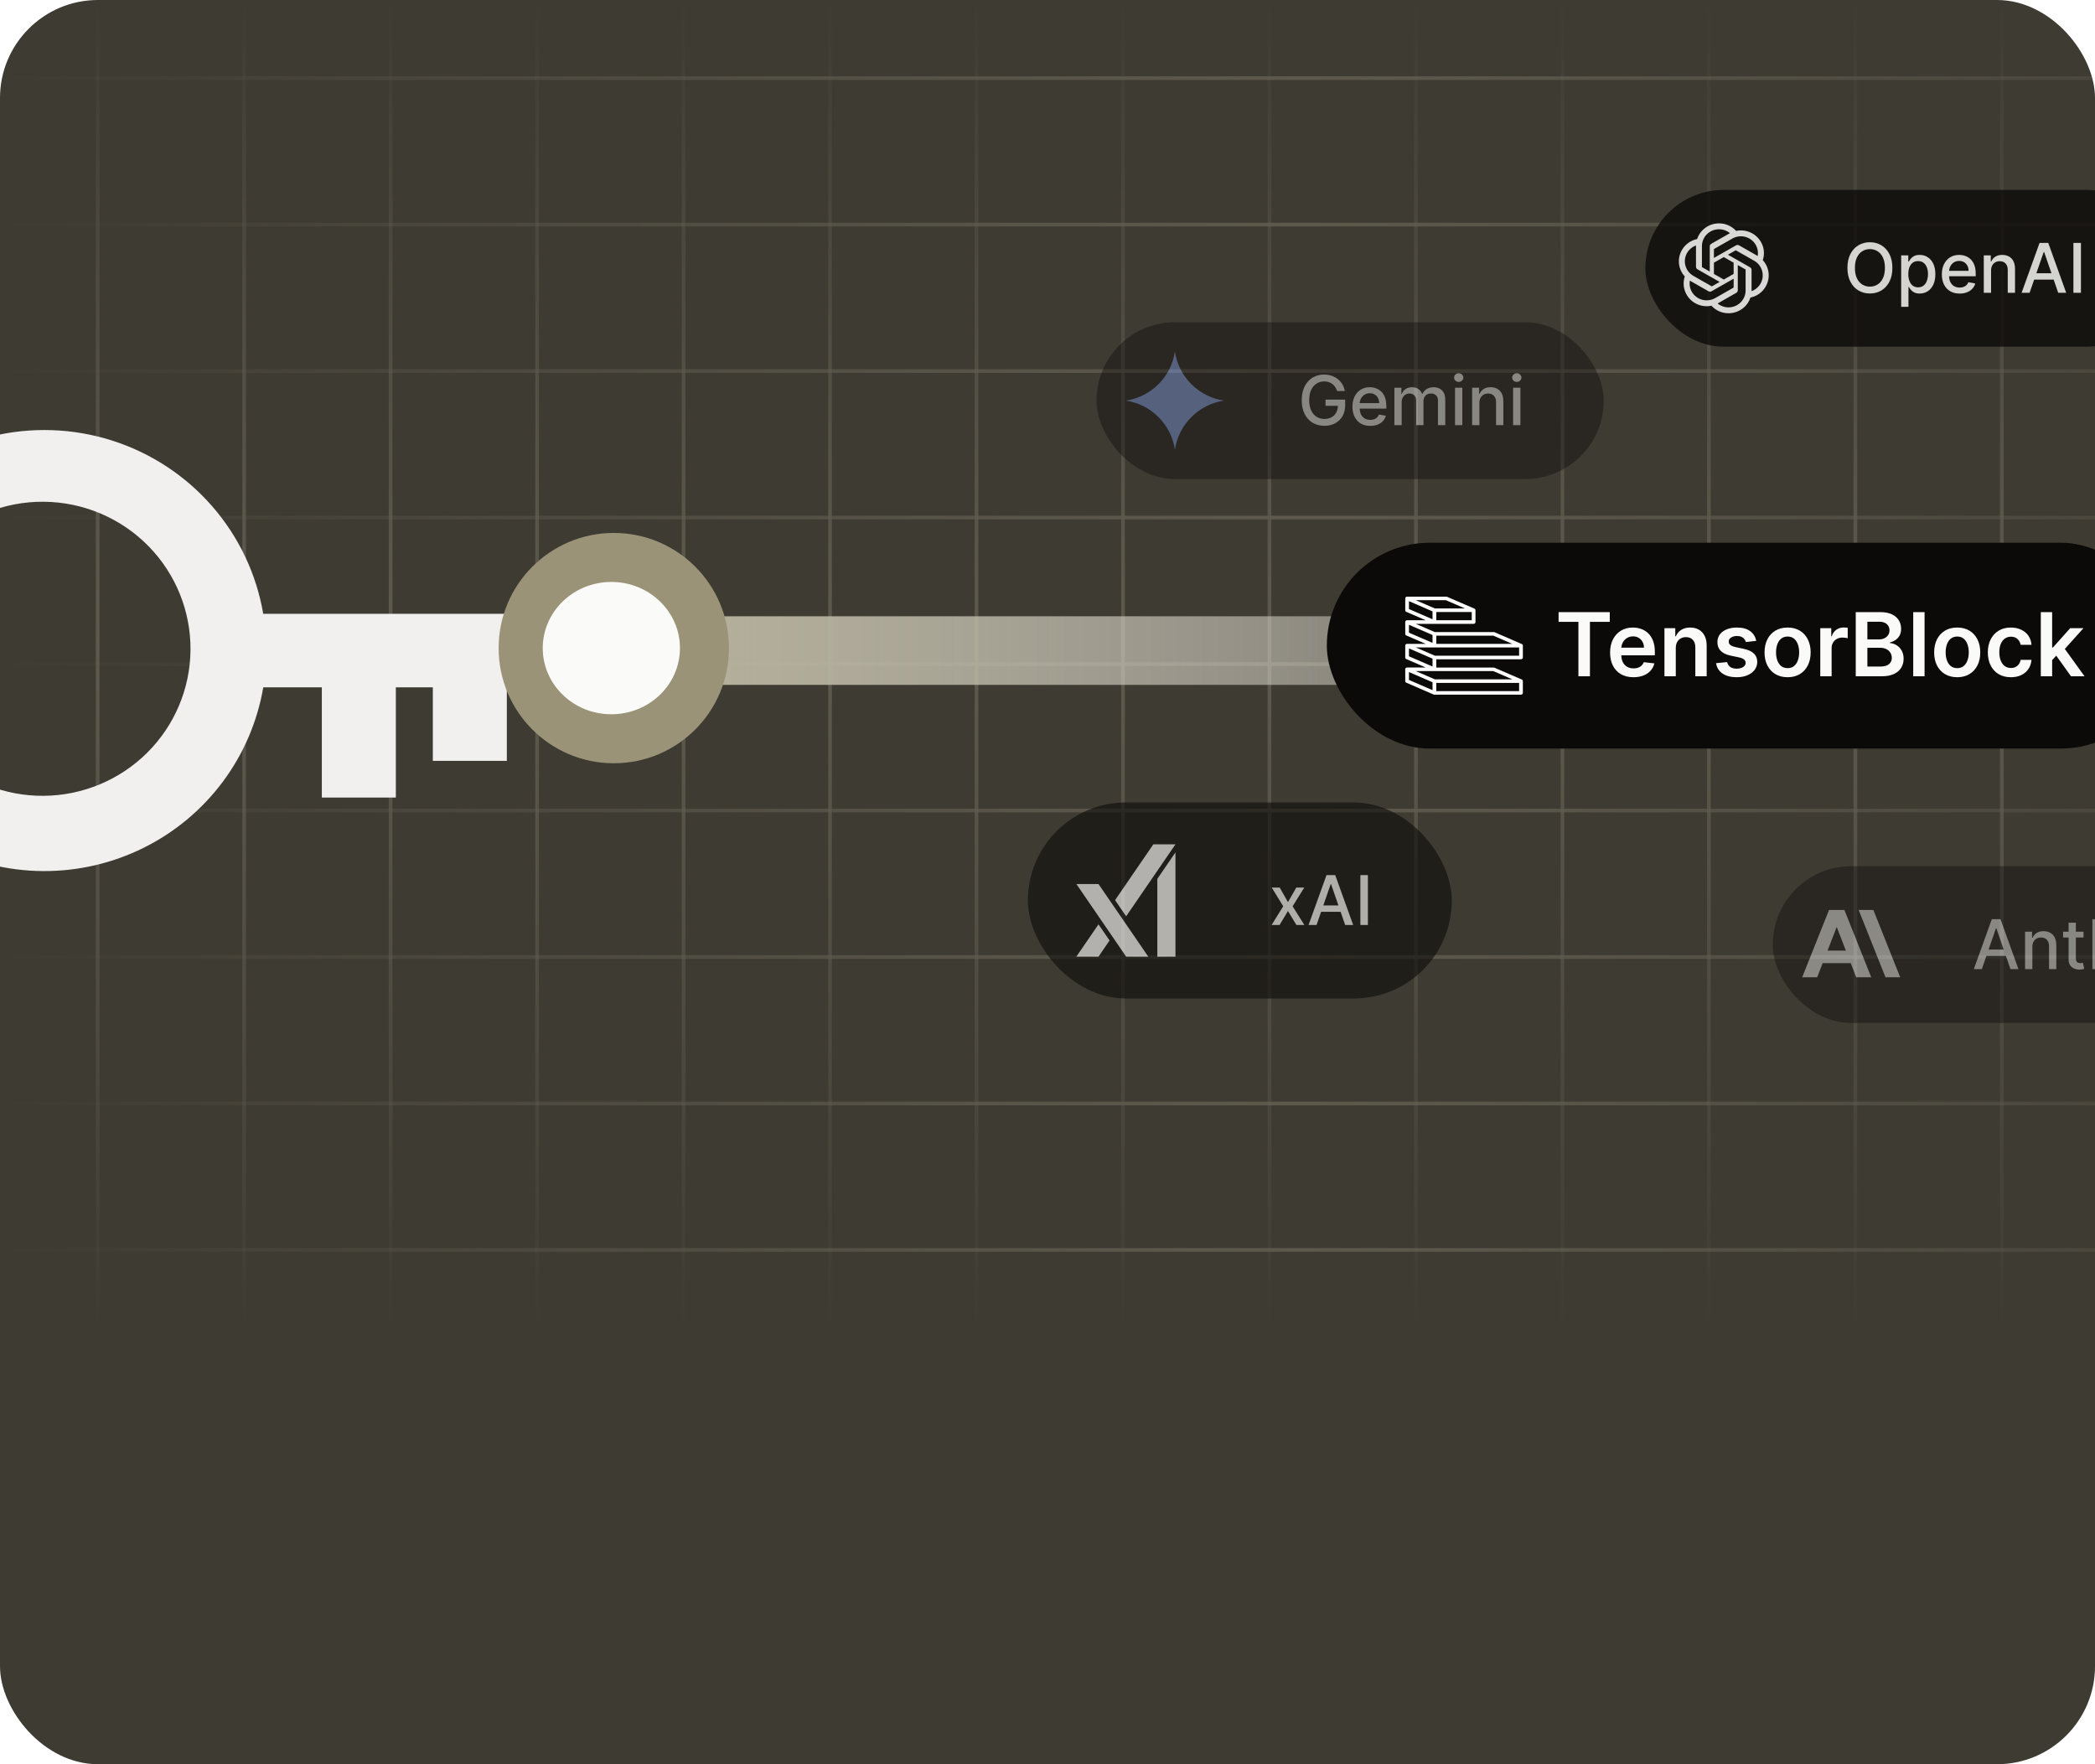 <svg width="342" height="288" viewBox="0 0 342 288" fill="none" xmlns="http://www.w3.org/2000/svg">
<g clip-path="url(#clip0_1548_750)">
<rect width="342" height="288" rx="16" fill="#3E3B32"/>
<g opacity="0.2">
<path d="M15.941 0V216.8" stroke="url(#paint0_linear_1548_750)" stroke-width="0.6" stroke-linecap="round" stroke-linejoin="round"/>
<path d="M409.688 12.754L0 12.754" stroke="url(#paint1_linear_1548_750)" stroke-width="0.6" stroke-linecap="round" stroke-linejoin="round"/>
<path d="M39.853 0V216.8" stroke="url(#paint2_linear_1548_750)" stroke-width="0.6" stroke-linecap="round" stroke-linejoin="round"/>
<path d="M409.688 36.664L0 36.664" stroke="url(#paint3_linear_1548_750)" stroke-width="0.6" stroke-linecap="round" stroke-linejoin="round"/>
<path d="M63.765 0V216.8" stroke="url(#paint4_linear_1548_750)" stroke-width="0.6" stroke-linecap="round" stroke-linejoin="round"/>
<path d="M409.688 60.576L0 60.576" stroke="url(#paint5_linear_1548_750)" stroke-width="0.6" stroke-linecap="round" stroke-linejoin="round"/>
<path d="M87.677 0V216.8" stroke="url(#paint6_linear_1548_750)" stroke-width="0.6" stroke-linecap="round" stroke-linejoin="round"/>
<path d="M409.688 84.489L0 84.489" stroke="url(#paint7_linear_1548_750)" stroke-width="0.6" stroke-linecap="round" stroke-linejoin="round"/>
<path d="M111.588 0V216.8" stroke="url(#paint8_linear_1548_750)" stroke-width="0.6" stroke-linecap="round" stroke-linejoin="round"/>
<path d="M409.688 108.4L0 108.4" stroke="url(#paint9_linear_1548_750)" stroke-width="0.6" stroke-linecap="round" stroke-linejoin="round"/>
<path d="M135.5 0V216.8" stroke="url(#paint10_linear_1548_750)" stroke-width="0.6" stroke-linecap="round" stroke-linejoin="round"/>
<path d="M409.688 132.312L0 132.312" stroke="url(#paint11_linear_1548_750)" stroke-width="0.6" stroke-linecap="round" stroke-linejoin="round"/>
<path d="M159.412 0V216.8" stroke="url(#paint12_linear_1548_750)" stroke-width="0.6" stroke-linecap="round" stroke-linejoin="round"/>
<path d="M409.688 156.225L0 156.225" stroke="url(#paint13_linear_1548_750)" stroke-width="0.6" stroke-linecap="round" stroke-linejoin="round"/>
<path d="M183.324 0V216.8" stroke="url(#paint14_linear_1548_750)" stroke-width="0.6" stroke-linecap="round" stroke-linejoin="round"/>
<path d="M409.688 180.135L0 180.135" stroke="url(#paint15_linear_1548_750)" stroke-width="0.6" stroke-linecap="round" stroke-linejoin="round"/>
<path d="M207.235 0V216.8" stroke="url(#paint16_linear_1548_750)" stroke-width="0.6" stroke-linecap="round" stroke-linejoin="round"/>
<path d="M409.688 204.047L0 204.047" stroke="url(#paint17_linear_1548_750)" stroke-width="0.6" stroke-linecap="round" stroke-linejoin="round"/>
<path d="M231.147 0V216.8" stroke="url(#paint18_linear_1548_750)" stroke-width="0.6" stroke-linecap="round" stroke-linejoin="round"/>
<path d="M255.059 0V216.8" stroke="url(#paint19_linear_1548_750)" stroke-width="0.6" stroke-linecap="round" stroke-linejoin="round"/>
<path d="M278.971 0V216.8" stroke="url(#paint20_linear_1548_750)" stroke-width="0.6" stroke-linecap="round" stroke-linejoin="round"/>
<path d="M302.882 0V216.8" stroke="url(#paint21_linear_1548_750)" stroke-width="0.6" stroke-linecap="round" stroke-linejoin="round"/>
<path d="M326.794 0V216.8" stroke="url(#paint22_linear_1548_750)" stroke-width="0.6" stroke-linecap="round" stroke-linejoin="round"/>
</g>
<path d="M24.317 89.234C22.088 86.941 19.422 85.112 16.474 83.854C13.526 82.596 10.356 81.934 7.148 81.906C3.94 81.879 0.758 82.486 -2.211 83.693C-5.181 84.9 -7.878 86.682 -10.147 88.936C-12.416 91.19 -14.21 93.87 -15.425 96.82C-16.639 99.77 -17.251 102.931 -17.223 106.119C-17.195 109.306 -16.528 112.456 -15.262 115.384C-13.996 118.313 -12.155 120.962 -9.847 123.176C-5.291 127.549 0.813 129.968 7.148 129.914C13.483 129.859 19.543 127.334 24.023 122.884C28.502 118.433 31.043 112.412 31.098 106.119C31.154 99.825 28.718 93.761 24.317 89.234ZM-18.389 80.742C-13.685 76.07 -7.777 72.774 -1.314 71.216C5.15 69.657 11.921 69.896 18.257 71.906C24.593 73.915 30.251 77.619 34.609 82.61C38.968 87.601 41.861 93.688 42.97 100.204H91.8V112.206H82.739V124.208H70.659V112.206H64.618V130.198H52.538V112.206H42.976C42.023 117.792 39.758 123.076 36.363 127.628C32.968 132.18 28.541 135.872 23.439 138.404C18.338 140.936 12.707 142.236 7.005 142.199C1.303 142.162 -4.31 140.789 -9.378 138.191C-14.445 135.593 -18.824 131.843 -22.159 127.247C-25.493 122.651 -27.689 117.339 -28.567 111.741C-29.446 106.143 -28.983 100.418 -27.215 95.032C-25.447 89.646 -22.425 84.75 -18.395 80.742H-18.389Z" fill="#F1F0EE"/>
<rect x="109.4" y="100.6" width="220.8" height="11.2" fill="url(#paint23_linear_1548_750)"/>
<g filter="url(#filter0_f_1548_750)">
<circle cx="100.2" cy="105.8" r="18.8" fill="#9B9378"/>
</g>
<g filter="url(#filter1_f_1548_750)">
<ellipse cx="99.8" cy="105.8" rx="11.2" ry="10.8" fill="#FAFAF9"/>
</g>
<g opacity="0.6">
<rect x="167.8" y="131" width="69.2" height="32" rx="16" fill="#0C0A09"/>
<path d="M175.717 144.314L183.839 156.167H187.45L179.326 144.314H175.717ZM179.324 150.897L175.712 156.167H179.326L181.13 153.532L179.324 150.897ZM188.276 137.833L182.033 146.942L183.839 149.579L191.889 137.833H188.276ZM188.93 143.47V156.167H191.889V139.151L188.93 143.47Z" fill="white"/>
<path d="M208.908 144.891L210.256 147.269L211.617 144.891H212.917L211.012 147.945L212.933 151H211.633L210.256 148.717L208.884 151H207.58L209.481 147.945L207.604 144.891H208.908ZM214.922 151H213.617L216.548 142.855H217.968L220.9 151H219.595L217.292 144.334H217.229L214.922 151ZM215.14 147.81H219.372V148.844H215.14V147.81ZM223.305 142.855V151H222.076V142.855H223.305Z" fill="#FAFAF9"/>
</g>
<g opacity="0.8">
<rect x="268.6" y="31" width="84.8" height="25.6" rx="12.8" fill="#0C0A09"/>
<g clip-path="url(#clip1_1548_750)">
<path fill-rule="evenodd" clip-rule="evenodd" d="M287.767 42.47C287.933 41.977 287.991 41.453 287.936 40.935C287.881 40.417 287.714 39.917 287.448 39.469C286.637 38.076 285.007 37.359 283.415 37.696C283.062 37.306 282.631 36.994 282.149 36.783C281.668 36.571 281.147 36.463 280.621 36.467C278.993 36.464 277.549 37.498 277.049 39.026C276.534 39.129 276.047 39.34 275.62 39.646C275.194 39.951 274.837 40.344 274.573 40.798C274.175 41.474 274.005 42.261 274.088 43.041C274.171 43.821 274.503 44.554 275.034 45.131C274.867 45.625 274.809 46.149 274.864 46.667C274.919 47.185 275.086 47.685 275.352 48.133C276.163 49.526 277.793 50.243 279.385 49.906C279.738 50.296 280.169 50.608 280.65 50.819C281.132 51.031 281.653 51.138 282.179 51.134C283.807 51.138 285.252 50.103 285.753 48.574C286.268 48.471 286.755 48.26 287.182 47.954C287.609 47.648 287.966 47.255 288.229 46.801C288.627 46.125 288.796 45.339 288.713 44.559C288.63 43.779 288.298 43.047 287.767 42.469L287.767 42.47ZM282.179 50.175C281.529 50.177 280.898 49.952 280.396 49.539C280.419 49.527 280.458 49.506 280.484 49.49L283.444 47.803C283.518 47.762 283.579 47.702 283.622 47.629C283.665 47.556 283.687 47.473 283.687 47.388V43.271L284.938 43.983C284.951 43.99 284.96 44.003 284.962 44.017V47.427C284.96 48.943 283.715 50.172 282.179 50.175ZM276.195 47.654C275.868 47.099 275.751 46.446 275.863 45.812C275.884 45.825 275.923 45.849 275.95 45.864L278.91 47.551C279.06 47.637 279.246 47.637 279.397 47.551L283.01 45.492V46.917C283.01 46.925 283.009 46.932 283.006 46.939C283.002 46.945 282.998 46.951 282.992 46.955L280 48.659C278.667 49.417 276.965 48.966 276.195 47.653L276.195 47.654ZM275.415 41.278C275.743 40.719 276.256 40.293 276.865 40.074L276.864 40.175V43.548C276.864 43.633 276.886 43.716 276.928 43.789C276.971 43.862 277.033 43.923 277.107 43.964L280.72 46.022L279.469 46.735C279.463 46.739 279.456 46.742 279.449 46.742C279.441 46.743 279.434 46.742 279.427 46.739L276.435 45.033C275.105 44.273 274.649 42.594 275.415 41.279L275.415 41.278ZM285.693 43.638L282.08 41.579L283.331 40.867C283.337 40.863 283.344 40.861 283.351 40.86C283.358 40.859 283.366 40.861 283.373 40.863L286.365 42.568C287.697 43.328 288.154 45.009 287.385 46.323C287.057 46.882 286.544 47.308 285.935 47.528V44.054C285.936 43.969 285.913 43.886 285.871 43.813C285.828 43.74 285.767 43.68 285.693 43.639V43.638ZM286.938 41.789C286.909 41.772 286.879 41.754 286.85 41.737L283.89 40.051C283.816 40.008 283.732 39.986 283.647 39.986C283.562 39.986 283.478 40.008 283.404 40.051L279.791 42.109V40.684C279.79 40.677 279.792 40.669 279.795 40.663C279.798 40.656 279.803 40.651 279.809 40.646L282.8 38.943C284.133 38.185 285.837 38.636 286.605 39.951C286.929 40.507 287.048 41.157 286.938 41.789ZM279.111 44.329L277.859 43.617C277.853 43.614 277.847 43.609 277.843 43.603C277.839 43.597 277.836 43.591 277.835 43.583V40.173C277.836 38.655 279.084 37.425 280.623 37.427C281.273 37.427 281.903 37.652 282.403 38.063C282.381 38.075 282.342 38.096 282.316 38.111L279.356 39.798C279.282 39.839 279.22 39.899 279.178 39.972C279.135 40.045 279.112 40.129 279.113 40.213L279.111 44.329V44.329ZM279.791 42.884L281.4 41.967L283.009 42.884V44.717L281.4 45.634L279.79 44.717V42.884H279.791Z" fill="white"/>
</g>
<path d="M308.922 43.727C308.922 44.597 308.763 45.345 308.445 45.971C308.127 46.594 307.69 47.074 307.136 47.41C306.585 47.744 305.958 47.911 305.255 47.911C304.55 47.911 303.92 47.744 303.366 47.41C302.814 47.074 302.38 46.592 302.061 45.967C301.743 45.341 301.584 44.594 301.584 43.727C301.584 42.858 301.743 42.111 302.061 41.488C302.38 40.862 302.814 40.382 303.366 40.048C303.92 39.712 304.55 39.543 305.255 39.543C305.958 39.543 306.585 39.712 307.136 40.048C307.69 40.382 308.127 40.862 308.445 41.488C308.763 42.111 308.922 42.858 308.922 43.727ZM307.705 43.727C307.705 43.064 307.598 42.506 307.383 42.053C307.171 41.597 306.879 41.252 306.508 41.019C306.139 40.783 305.722 40.665 305.255 40.665C304.786 40.665 304.367 40.783 303.998 41.019C303.63 41.252 303.338 41.597 303.123 42.053C302.911 42.506 302.805 43.064 302.805 43.727C302.805 44.39 302.911 44.95 303.123 45.406C303.338 45.859 303.63 46.204 303.998 46.44C304.367 46.673 304.786 46.79 305.255 46.79C305.722 46.79 306.139 46.673 306.508 46.44C306.879 46.204 307.171 45.859 307.383 45.406C307.598 44.95 307.705 44.39 307.705 43.727ZM310.359 50.091V41.691H311.52V42.681H311.62C311.689 42.554 311.788 42.407 311.918 42.24C312.048 42.073 312.228 41.927 312.459 41.802C312.69 41.675 312.995 41.611 313.374 41.611C313.867 41.611 314.307 41.736 314.694 41.985C315.081 42.234 315.385 42.594 315.605 43.063C315.828 43.532 315.939 44.097 315.939 44.757C315.939 45.418 315.829 45.984 315.609 46.456C315.389 46.925 315.087 47.287 314.702 47.541C314.318 47.793 313.879 47.919 313.386 47.919C313.014 47.919 312.711 47.857 312.475 47.732C312.241 47.608 312.059 47.462 311.926 47.295C311.793 47.128 311.691 46.979 311.62 46.849H311.548V50.091H310.359ZM311.524 44.745C311.524 45.175 311.587 45.552 311.711 45.875C311.836 46.199 312.016 46.452 312.252 46.635C312.488 46.815 312.777 46.905 313.119 46.905C313.474 46.905 313.771 46.811 314.01 46.623C314.249 46.432 314.429 46.173 314.551 45.847C314.676 45.521 314.738 45.154 314.738 44.745C314.738 44.343 314.677 43.98 314.555 43.66C314.436 43.339 314.255 43.086 314.014 42.9C313.775 42.714 313.477 42.622 313.119 42.622C312.774 42.622 312.483 42.711 312.244 42.888C312.008 43.066 311.829 43.314 311.707 43.632C311.585 43.95 311.524 44.321 311.524 44.745ZM319.904 47.923C319.302 47.923 318.784 47.795 318.349 47.538C317.917 47.278 317.583 46.913 317.347 46.444C317.114 45.972 316.997 45.419 316.997 44.785C316.997 44.16 317.114 43.608 317.347 43.131C317.583 42.654 317.912 42.281 318.333 42.013C318.758 41.745 319.253 41.611 319.821 41.611C320.166 41.611 320.5 41.668 320.823 41.782C321.147 41.897 321.437 42.075 321.694 42.319C321.951 42.563 322.154 42.88 322.303 43.27C322.451 43.657 322.525 44.128 322.525 44.682V45.103H317.669V44.212H321.36C321.36 43.9 321.296 43.623 321.169 43.381C321.042 43.137 320.863 42.945 320.632 42.805C320.404 42.664 320.136 42.594 319.829 42.594C319.495 42.594 319.203 42.676 318.954 42.84C318.707 43.002 318.516 43.214 318.381 43.477C318.248 43.737 318.182 44.019 318.182 44.324V45.02C318.182 45.428 318.254 45.776 318.397 46.062C318.543 46.348 318.746 46.567 319.005 46.718C319.265 46.867 319.569 46.941 319.916 46.941C320.142 46.941 320.347 46.909 320.533 46.846C320.718 46.779 320.879 46.681 321.014 46.551C321.149 46.421 321.253 46.261 321.324 46.07L322.45 46.273C322.36 46.604 322.198 46.895 321.965 47.144C321.734 47.39 321.444 47.583 321.094 47.721C320.746 47.856 320.35 47.923 319.904 47.923ZM325.034 44.173V47.8H323.845V41.691H324.986V42.685H325.062C325.202 42.362 325.422 42.102 325.722 41.906C326.024 41.709 326.405 41.611 326.864 41.611C327.28 41.611 327.644 41.699 327.957 41.874C328.27 42.046 328.513 42.303 328.685 42.645C328.858 42.987 328.944 43.41 328.944 43.914V47.8H327.755V44.057C327.755 43.615 327.639 43.269 327.408 43.019C327.178 42.767 326.861 42.642 326.458 42.642C326.182 42.642 325.937 42.701 325.722 42.821C325.51 42.94 325.342 43.115 325.217 43.346C325.095 43.574 325.034 43.849 325.034 44.173ZM331.322 47.8H330.018L332.949 39.655H334.369L337.3 47.8H335.995L333.693 41.134H333.629L331.322 47.8ZM331.541 44.61H335.773V45.644H331.541V44.61ZM339.705 39.655V47.8H338.476V39.655H339.705Z" fill="#FAFAF9"/>
</g>
<g opacity="0.4">
<rect x="289.4" y="141.4" width="97.8" height="25.6" rx="12.8" fill="#0C0A09"/>
<g clip-path="url(#clip2_1548_750)">
<path fill-rule="evenodd" clip-rule="evenodd" d="M303.418 148.547H305.82L310.2 159.534H307.798L303.418 148.547ZM298.58 148.547H301.091L305.471 159.534H303.022L302.126 157.226H297.545L296.649 159.533H294.2L298.58 148.548L298.58 148.547ZM301.334 155.186L299.836 151.325L298.337 155.187H301.334L301.334 155.186Z" fill="white"/>
</g>
<path d="M323.527 158.2H322.222L325.153 150.054H326.573L329.504 158.2H328.2L325.897 151.534H325.833L323.527 158.2ZM323.745 155.01H327.977V156.044H323.745V155.01ZM331.774 154.573V158.2H330.585V152.091H331.727V153.085H331.802C331.943 152.762 332.163 152.502 332.463 152.306C332.765 152.109 333.145 152.011 333.604 152.011C334.02 152.011 334.385 152.099 334.698 152.274C335.011 152.446 335.253 152.703 335.426 153.045C335.598 153.387 335.684 153.81 335.684 154.314V158.2H334.495V154.457C334.495 154.015 334.38 153.669 334.149 153.419C333.918 153.167 333.601 153.041 333.198 153.041C332.923 153.041 332.677 153.101 332.463 153.22C332.25 153.34 332.082 153.515 331.957 153.745C331.835 153.973 331.774 154.249 331.774 154.573ZM340.131 152.091V153.045H336.794V152.091H340.131ZM337.689 150.627H338.878V156.406C338.878 156.637 338.912 156.811 338.981 156.927C339.05 157.041 339.139 157.119 339.248 157.162C339.359 157.202 339.48 157.222 339.61 157.222C339.705 157.222 339.789 157.215 339.86 157.202C339.932 157.188 339.988 157.178 340.027 157.17L340.242 158.152C340.173 158.179 340.075 158.205 339.948 158.232C339.82 158.261 339.661 158.277 339.47 158.279C339.158 158.285 338.866 158.229 338.595 158.112C338.325 157.996 338.106 157.815 337.939 157.572C337.772 157.328 337.689 157.021 337.689 156.653V150.627ZM342.767 154.573V158.2H341.577V150.054H342.751V153.085H342.826C342.97 152.756 343.188 152.495 343.483 152.302C343.777 152.108 344.161 152.011 344.636 152.011C345.055 152.011 345.421 152.097 345.734 152.27C346.049 152.442 346.293 152.699 346.466 153.041C346.641 153.381 346.728 153.805 346.728 154.314V158.2H345.539V154.457C345.539 154.009 345.423 153.662 345.193 153.415C344.962 153.166 344.641 153.041 344.23 153.041C343.949 153.041 343.697 153.101 343.475 153.22C343.255 153.34 343.081 153.515 342.954 153.745C342.829 153.973 342.767 154.249 342.767 154.573ZM348.315 158.2V152.091H349.464V153.061H349.528C349.639 152.733 349.836 152.474 350.117 152.286C350.4 152.095 350.721 151.999 351.079 151.999C351.153 151.999 351.241 152.002 351.342 152.007C351.445 152.013 351.526 152.019 351.584 152.027V153.165C351.537 153.151 351.452 153.137 351.33 153.121C351.208 153.102 351.086 153.093 350.964 153.093C350.683 153.093 350.432 153.153 350.212 153.272C349.995 153.389 349.822 153.552 349.695 153.761C349.568 153.968 349.504 154.204 349.504 154.469V158.2H348.315ZM354.968 158.323C354.395 158.323 353.895 158.192 353.469 157.929C353.042 157.667 352.71 157.3 352.474 156.828C352.238 156.356 352.12 155.804 352.12 155.173C352.12 154.54 352.238 153.985 352.474 153.511C352.71 153.036 353.042 152.668 353.469 152.405C353.895 152.143 354.395 152.011 354.968 152.011C355.541 152.011 356.04 152.143 356.467 152.405C356.894 152.668 357.226 153.036 357.462 153.511C357.698 153.985 357.816 154.54 357.816 155.173C357.816 155.804 357.698 156.356 357.462 156.828C357.226 157.3 356.894 157.667 356.467 157.929C356.04 158.192 355.541 158.323 354.968 158.323ZM354.972 157.325C355.343 157.325 355.651 157.227 355.895 157.031C356.139 156.834 356.319 156.573 356.436 156.247C356.555 155.921 356.615 155.562 356.615 155.169C356.615 154.779 356.555 154.422 356.436 154.095C356.319 153.767 356.139 153.503 355.895 153.304C355.651 153.105 355.343 153.006 354.972 153.006C354.598 153.006 354.288 153.105 354.041 153.304C353.797 153.503 353.616 153.767 353.496 154.095C353.38 154.422 353.321 154.779 353.321 155.169C353.321 155.562 353.38 155.921 353.496 156.247C353.616 156.573 353.797 156.834 354.041 157.031C354.288 157.227 354.598 157.325 354.972 157.325ZM359.143 160.491V152.091H360.304V153.081H360.404C360.473 152.954 360.572 152.807 360.702 152.64C360.832 152.473 361.012 152.327 361.243 152.202C361.474 152.075 361.779 152.011 362.158 152.011C362.651 152.011 363.091 152.136 363.478 152.385C363.865 152.634 364.169 152.994 364.389 153.463C364.612 153.932 364.723 154.497 364.723 155.157C364.723 155.818 364.613 156.384 364.393 156.856C364.173 157.325 363.871 157.687 363.486 157.941C363.102 158.193 362.663 158.319 362.17 158.319C361.799 158.319 361.495 158.257 361.259 158.132C361.026 158.008 360.843 157.862 360.71 157.695C360.578 157.528 360.475 157.379 360.404 157.249H360.332V160.491H359.143ZM360.308 155.145C360.308 155.575 360.371 155.951 360.495 156.275C360.62 156.598 360.8 156.852 361.036 157.035C361.272 157.215 361.561 157.305 361.903 157.305C362.259 157.305 362.556 157.211 362.794 157.023C363.033 156.832 363.213 156.573 363.335 156.247C363.46 155.921 363.522 155.554 363.522 155.145C363.522 154.742 363.461 154.38 363.339 154.06C363.22 153.739 363.039 153.486 362.798 153.3C362.56 153.114 362.261 153.022 361.903 153.022C361.559 153.022 361.267 153.11 361.028 153.288C360.792 153.466 360.613 153.714 360.491 154.032C360.369 154.35 360.308 154.721 360.308 155.145ZM366.056 158.2V152.091H367.245V158.2H366.056ZM366.656 151.148C366.449 151.148 366.272 151.079 366.123 150.941C365.977 150.801 365.904 150.634 365.904 150.44C365.904 150.244 365.977 150.077 366.123 149.939C366.272 149.799 366.449 149.728 366.656 149.728C366.863 149.728 367.039 149.799 367.185 149.939C367.334 150.077 367.408 150.244 367.408 150.44C367.408 150.634 367.334 150.801 367.185 150.941C367.039 151.079 366.863 151.148 366.656 151.148ZM371.418 158.323C370.827 158.323 370.318 158.189 369.891 157.922C369.466 157.651 369.14 157.279 368.912 156.804C368.684 156.329 368.57 155.786 368.57 155.173C368.57 154.553 368.687 154.005 368.92 153.531C369.154 153.053 369.482 152.681 369.907 152.413C370.331 152.145 370.831 152.011 371.406 152.011C371.87 152.011 372.284 152.097 372.647 152.27C373.01 152.44 373.303 152.678 373.526 152.986C373.751 153.293 373.885 153.653 373.928 154.064H372.77C372.707 153.777 372.561 153.531 372.333 153.324C372.107 153.117 371.805 153.014 371.426 153.014C371.094 153.014 370.804 153.101 370.555 153.276C370.308 153.448 370.116 153.695 369.978 154.016C369.84 154.334 369.771 154.711 369.771 155.145C369.771 155.591 369.839 155.975 369.974 156.299C370.109 156.622 370.3 156.873 370.547 157.051C370.796 157.228 371.089 157.317 371.426 157.317C371.651 157.317 371.855 157.276 372.038 157.194C372.224 157.109 372.379 156.988 372.504 156.832C372.631 156.675 372.72 156.487 372.77 156.267H373.928C373.885 156.662 373.757 157.015 373.542 157.325C373.327 157.635 373.039 157.879 372.679 158.057C372.321 158.234 371.901 158.323 371.418 158.323Z" fill="#FAFAF9"/>
</g>
<g opacity="0.4">
<rect x="179" y="52.6" width="82.8" height="25.6" rx="12.8" fill="#0C0A09"/>
<g clip-path="url(#clip3_1548_750)">
<path d="M191.8 73.4C191.495 71.387 190.554 69.525 189.114 68.085C187.675 66.646 185.813 65.705 183.8 65.4C185.813 65.095 187.675 64.154 189.114 62.715C190.554 61.275 191.495 59.413 191.8 57.4C192.105 59.413 193.046 61.275 194.485 62.714C195.925 64.154 197.787 65.095 199.8 65.4C197.787 65.705 195.925 66.646 194.485 68.085C193.046 69.525 192.105 71.387 191.8 73.4Z" fill="url(#paint24_linear_1548_750)"/>
</g>
<path d="M218.275 63.828C218.198 63.587 218.094 63.37 217.964 63.179C217.837 62.986 217.685 62.822 217.507 62.686C217.329 62.548 217.126 62.444 216.898 62.372C216.673 62.3 216.425 62.265 216.155 62.265C215.696 62.265 215.282 62.383 214.914 62.619C214.545 62.855 214.254 63.201 214.039 63.657C213.827 64.11 213.721 64.666 213.721 65.323C213.721 65.983 213.828 66.542 214.043 66.998C214.258 67.454 214.552 67.8 214.926 68.036C215.3 68.272 215.725 68.39 216.202 68.39C216.645 68.39 217.031 68.299 217.36 68.119C217.691 67.939 217.947 67.684 218.127 67.356C218.31 67.024 218.402 66.634 218.402 66.186L218.72 66.246H216.389V65.232H219.591V66.158C219.591 66.843 219.445 67.436 219.154 67.94C218.865 68.441 218.464 68.829 217.952 69.102C217.443 69.375 216.86 69.511 216.202 69.511C215.465 69.511 214.818 69.342 214.262 69.002C213.707 68.663 213.275 68.181 212.965 67.558C212.655 66.933 212.5 66.19 212.5 65.331C212.5 64.681 212.59 64.098 212.77 63.581C212.95 63.064 213.204 62.625 213.53 62.265C213.858 61.901 214.244 61.624 214.687 61.433C215.133 61.24 215.619 61.143 216.147 61.143C216.587 61.143 216.997 61.208 217.376 61.338C217.758 61.468 218.097 61.652 218.394 61.891C218.694 62.129 218.941 62.413 219.138 62.742C219.334 63.068 219.466 63.43 219.535 63.828H218.275ZM223.689 69.523C223.087 69.523 222.568 69.395 222.134 69.137C221.701 68.878 221.367 68.513 221.131 68.044C220.898 67.572 220.781 67.019 220.781 66.385C220.781 65.759 220.898 65.208 221.131 64.731C221.367 64.253 221.696 63.881 222.118 63.613C222.542 63.345 223.038 63.211 223.605 63.211C223.95 63.211 224.284 63.268 224.607 63.382C224.931 63.496 225.221 63.675 225.478 63.919C225.736 64.163 225.938 64.48 226.087 64.87C226.235 65.257 226.31 65.728 226.31 66.282V66.703H221.453V65.812H225.144C225.144 65.499 225.081 65.222 224.953 64.981C224.826 64.737 224.647 64.545 224.416 64.404C224.188 64.264 223.921 64.194 223.613 64.194C223.279 64.194 222.987 64.276 222.738 64.44C222.491 64.602 222.301 64.814 222.165 65.077C222.033 65.337 221.966 65.619 221.966 65.924V66.62C221.966 67.028 222.038 67.376 222.181 67.662C222.327 67.948 222.53 68.167 222.79 68.318C223.05 68.467 223.353 68.541 223.701 68.541C223.926 68.541 224.131 68.509 224.317 68.445C224.503 68.379 224.663 68.281 224.798 68.151C224.934 68.021 225.037 67.861 225.109 67.67L226.234 67.873C226.144 68.204 225.982 68.494 225.749 68.744C225.518 68.99 225.228 69.183 224.878 69.32C224.53 69.456 224.134 69.523 223.689 69.523ZM227.629 69.4V63.291H228.771V64.285H228.846C228.973 63.948 229.182 63.686 229.471 63.498C229.76 63.307 230.106 63.211 230.509 63.211C230.917 63.211 231.259 63.307 231.535 63.498C231.813 63.688 232.019 63.951 232.151 64.285H232.215C232.361 63.959 232.593 63.699 232.911 63.506C233.229 63.309 233.608 63.211 234.048 63.211C234.603 63.211 235.055 63.385 235.405 63.732C235.757 64.08 235.934 64.603 235.934 65.303V69.4H234.744V65.415C234.744 65.001 234.632 64.701 234.406 64.516C234.181 64.33 233.912 64.237 233.599 64.237C233.212 64.237 232.911 64.357 232.696 64.595C232.481 64.831 232.374 65.135 232.374 65.506V69.4H231.189V65.339C231.189 65.008 231.085 64.741 230.879 64.54C230.672 64.338 230.403 64.237 230.071 64.237C229.846 64.237 229.638 64.297 229.447 64.416C229.258 64.533 229.106 64.696 228.989 64.906C228.875 65.115 228.818 65.358 228.818 65.633V69.4H227.629ZM237.528 69.4V63.291H238.717V69.4H237.528ZM238.128 62.348C237.921 62.348 237.744 62.279 237.595 62.141C237.449 62.001 237.376 61.834 237.376 61.64C237.376 61.444 237.449 61.277 237.595 61.139C237.744 60.999 237.921 60.928 238.128 60.928C238.335 60.928 238.511 60.999 238.657 61.139C238.806 61.277 238.88 61.444 238.88 61.64C238.88 61.834 238.806 62.001 238.657 62.141C238.511 62.279 238.335 62.348 238.128 62.348ZM241.506 65.773V69.4H240.317V63.291H241.458V64.285H241.534C241.674 63.962 241.894 63.702 242.194 63.506C242.496 63.309 242.877 63.211 243.335 63.211C243.752 63.211 244.116 63.299 244.429 63.474C244.742 63.646 244.985 63.903 245.157 64.245C245.329 64.587 245.415 65.01 245.415 65.514V69.4H244.226V65.657C244.226 65.215 244.111 64.868 243.88 64.619C243.65 64.367 243.333 64.241 242.93 64.241C242.654 64.241 242.409 64.301 242.194 64.42C241.982 64.54 241.813 64.715 241.689 64.945C241.567 65.173 241.506 65.449 241.506 65.773ZM247.01 69.4V63.291H248.2V69.4H247.01ZM247.611 62.348C247.404 62.348 247.226 62.279 247.078 62.141C246.932 62.001 246.859 61.834 246.859 61.64C246.859 61.444 246.932 61.277 247.078 61.139C247.226 60.999 247.404 60.928 247.611 60.928C247.818 60.928 247.994 60.999 248.14 61.139C248.288 61.277 248.363 61.444 248.363 61.64C248.363 61.834 248.288 62.001 248.14 62.141C247.994 62.279 247.818 62.348 247.611 62.348Z" fill="#FAFAF9"/>
</g>
<rect x="216.6" y="88.6" width="136.6" height="33.6" rx="16.8" fill="#0C0A09"/>
<path d="M239.17 107.623H248.295C248.376 107.623 248.453 107.592 248.51 107.537C248.568 107.482 248.6 107.408 248.6 107.331V105.4C248.6 105.39 248.6 105.38 248.6 105.37C248.598 105.356 248.595 105.342 248.591 105.328C248.591 105.326 248.591 105.324 248.591 105.322C248.587 105.308 248.582 105.294 248.576 105.281L248.573 105.275C248.567 105.261 248.559 105.249 248.551 105.237C248.542 105.225 248.533 105.214 248.523 105.204L248.517 105.198C248.507 105.188 248.496 105.179 248.485 105.17L248.478 105.166C248.466 105.157 248.453 105.149 248.439 105.143L243.989 103.213L243.982 103.211L243.964 103.203L243.952 103.198L243.936 103.193L243.921 103.19L243.908 103.187L243.889 103.184H243.878H243.857H234.227L231.118 101.839H240.561C240.642 101.839 240.72 101.808 240.777 101.753C240.834 101.698 240.866 101.624 240.866 101.547V99.618C240.866 99.606 240.865 99.594 240.864 99.582V99.575C240.859 99.546 240.85 99.517 240.836 99.49L240.834 99.485C240.827 99.472 240.819 99.46 240.81 99.448C240.809 99.446 240.807 99.444 240.805 99.442C240.796 99.431 240.786 99.42 240.776 99.41L240.772 99.406C240.76 99.396 240.748 99.387 240.735 99.378C240.721 99.37 240.707 99.362 240.692 99.355H240.689L236.232 97.426C236.193 97.409 236.15 97.4 236.106 97.4H229.704C229.687 97.4 229.671 97.401 229.655 97.404H229.648C229.633 97.407 229.619 97.41 229.604 97.415L229.598 97.418C229.583 97.422 229.568 97.429 229.554 97.436H229.551C229.538 97.443 229.525 97.451 229.513 97.46L229.51 97.462C229.499 97.472 229.488 97.481 229.478 97.492L229.472 97.498C229.462 97.509 229.454 97.52 229.446 97.532C229.444 97.534 229.443 97.536 229.441 97.538C229.433 97.551 229.426 97.564 229.42 97.578V97.581C229.414 97.595 229.409 97.61 229.406 97.626C229.403 97.641 229.401 97.656 229.4 97.671C229.4 97.674 229.4 97.677 229.4 97.68C229.4 97.683 229.4 97.684 229.4 97.687V99.616C229.4 99.672 229.417 99.727 229.449 99.774C229.48 99.821 229.526 99.859 229.579 99.882L232.747 101.252H229.704C229.687 101.252 229.671 101.253 229.655 101.256H229.648C229.633 101.259 229.619 101.263 229.604 101.267L229.598 101.27C229.583 101.275 229.568 101.281 229.554 101.288L229.551 101.29C229.538 101.297 229.525 101.305 229.513 101.314L229.51 101.316C229.499 101.326 229.488 101.336 229.478 101.346L229.472 101.352C229.462 101.363 229.453 101.374 229.446 101.386L229.441 101.392C229.433 101.406 229.426 101.42 229.42 101.434V101.437C229.414 101.451 229.409 101.467 229.406 101.482C229.403 101.497 229.401 101.512 229.4 101.527C229.4 101.53 229.4 101.533 229.4 101.536C229.4 101.539 229.4 101.54 229.4 101.543V103.472C229.4 103.528 229.417 103.583 229.449 103.63C229.48 103.677 229.526 103.715 229.579 103.738L232.747 105.108H229.704C229.687 105.109 229.671 105.11 229.655 105.112H229.648C229.633 105.115 229.619 105.118 229.604 105.123L229.598 105.126C229.583 105.131 229.568 105.137 229.554 105.144H229.551C229.538 105.151 229.525 105.159 229.513 105.168C229.512 105.169 229.511 105.17 229.51 105.17C229.499 105.18 229.488 105.189 229.478 105.2L229.472 105.206C229.462 105.217 229.454 105.228 229.446 105.24C229.444 105.242 229.443 105.244 229.441 105.246C229.433 105.26 229.426 105.274 229.42 105.288V105.291C229.414 105.305 229.409 105.321 229.406 105.336C229.403 105.351 229.401 105.366 229.4 105.381C229.4 105.384 229.4 105.387 229.4 105.39C229.4 105.393 229.4 105.395 229.4 105.397V107.326C229.4 107.382 229.417 107.437 229.449 107.484C229.48 107.531 229.526 107.569 229.579 107.592L232.747 108.968H229.704C229.687 108.968 229.671 108.969 229.655 108.972H229.648C229.633 108.975 229.619 108.979 229.604 108.983L229.598 108.986C229.583 108.991 229.568 108.997 229.554 109.004L229.551 109.006C229.538 109.013 229.525 109.021 229.513 109.03H229.51C229.499 109.039 229.488 109.05 229.478 109.06L229.472 109.066C229.462 109.077 229.454 109.088 229.446 109.1L229.441 109.106C229.433 109.119 229.426 109.132 229.42 109.146V109.149C229.414 109.163 229.409 109.178 229.406 109.194C229.403 109.208 229.401 109.223 229.4 109.238C229.4 109.241 229.4 109.244 229.4 109.247C229.4 109.251 229.4 109.252 229.4 109.255V111.184C229.4 111.24 229.417 111.295 229.449 111.342C229.48 111.389 229.526 111.426 229.579 111.45L234.036 113.378C234.044 113.382 234.052 113.384 234.059 113.387L234.066 113.389C234.074 113.392 234.083 113.394 234.091 113.396H234.097C234.106 113.398 234.115 113.399 234.124 113.4H234.128C234.139 113.4 234.149 113.4 234.16 113.4H248.294C248.375 113.4 248.452 113.369 248.51 113.314C248.567 113.26 248.599 113.186 248.599 113.108V111.189C248.599 111.177 248.598 111.165 248.596 111.153V111.146C248.592 111.117 248.583 111.089 248.569 111.062L248.566 111.057C248.559 111.044 248.552 111.032 248.543 111.021L248.538 111.014C248.529 111.003 248.519 110.992 248.509 110.982L248.504 110.978C248.493 110.968 248.481 110.959 248.469 110.95C248.455 110.942 248.44 110.934 248.425 110.927H248.422L243.965 108.999C243.926 108.981 243.883 108.973 243.839 108.972H234.466V107.627L239.17 107.623ZM234.466 101.252V99.907H240.256V101.252H234.466ZM236.036 97.978L239.145 99.323H234.227L231.118 97.978H236.036ZM230.008 98.138L233.854 99.803V101.091L230.008 99.424V98.138ZM235.518 105.108H234.466V103.763H243.771L246.881 105.108H235.518ZM230.009 101.994L233.855 103.659V104.948L230.009 103.283V101.994ZM234.161 105.692H247.989V107.037H234.227L231.118 105.692H234.161ZM230.009 105.852L233.855 107.519V108.808L230.009 107.141V105.852ZM230.009 109.71L233.855 111.375V112.664L230.009 110.999V109.71ZM234.466 112.824V111.48H247.989V112.826L234.466 112.824ZM243.771 109.55L246.881 110.897H234.227L231.118 109.551H243.771V109.55Z" fill="white"/>
<path d="M254.432 101.518V99.927H262.788V101.518H259.551V110.4H257.669V101.518H254.432ZM266.655 110.553C265.867 110.553 265.187 110.39 264.615 110.062C264.045 109.732 263.607 109.265 263.3 108.661C262.994 108.054 262.84 107.34 262.84 106.519C262.84 105.711 262.994 105.002 263.3 104.391C263.611 103.778 264.044 103.3 264.599 102.96C265.155 102.615 265.808 102.443 266.558 102.443C267.042 102.443 267.499 102.521 267.928 102.678C268.361 102.832 268.743 103.07 269.074 103.394C269.408 103.718 269.67 104.131 269.861 104.632C270.052 105.129 270.147 105.723 270.147 106.411V106.979H263.709V105.731H268.373C268.37 105.377 268.293 105.061 268.143 104.785C267.993 104.506 267.783 104.286 267.514 104.125C267.248 103.965 266.938 103.885 266.583 103.885C266.205 103.885 265.872 103.977 265.586 104.161C265.3 104.342 265.076 104.581 264.916 104.877C264.759 105.17 264.679 105.493 264.676 105.844V106.933C264.676 107.39 264.759 107.782 264.926 108.109C265.094 108.433 265.327 108.682 265.627 108.856C265.927 109.026 266.278 109.111 266.68 109.111C266.95 109.111 267.194 109.074 267.412 108.999C267.63 108.92 267.819 108.806 267.979 108.656C268.14 108.506 268.261 108.32 268.342 108.099L270.071 108.293C269.962 108.75 269.754 109.149 269.447 109.49C269.144 109.827 268.755 110.09 268.281 110.277C267.807 110.461 267.265 110.553 266.655 110.553ZM273.565 105.798V110.4H271.714V102.545H273.483V103.88H273.575C273.756 103.44 274.044 103.091 274.439 102.832C274.838 102.573 275.331 102.443 275.917 102.443C276.459 102.443 276.931 102.559 277.333 102.791C277.739 103.023 278.053 103.358 278.274 103.798C278.499 104.238 278.61 104.771 278.607 105.399V110.4H276.756V105.685C276.756 105.16 276.619 104.749 276.346 104.453C276.077 104.156 275.704 104.008 275.227 104.008C274.903 104.008 274.615 104.079 274.362 104.223C274.114 104.362 273.918 104.565 273.774 104.831C273.635 105.097 273.565 105.419 273.565 105.798ZM286.696 104.621L285.009 104.806C284.961 104.635 284.878 104.475 284.758 104.325C284.643 104.175 284.486 104.054 284.288 103.962C284.09 103.87 283.848 103.824 283.562 103.824C283.177 103.824 282.853 103.907 282.59 104.074C282.331 104.241 282.203 104.458 282.207 104.724C282.203 104.952 282.287 105.138 282.457 105.281C282.631 105.424 282.918 105.542 283.316 105.634L284.656 105.92C285.399 106.081 285.952 106.335 286.313 106.682C286.678 107.03 286.862 107.485 286.865 108.048C286.862 108.542 286.717 108.978 286.431 109.357C286.148 109.732 285.754 110.025 285.249 110.236C284.745 110.448 284.165 110.553 283.511 110.553C282.549 110.553 281.775 110.352 281.189 109.95C280.603 109.544 280.253 108.98 280.141 108.257L281.946 108.083C282.028 108.438 282.202 108.706 282.468 108.886C282.733 109.067 283.079 109.157 283.506 109.157C283.945 109.157 284.298 109.067 284.564 108.886C284.833 108.706 284.968 108.482 284.968 108.216C284.968 107.991 284.881 107.806 284.707 107.659C284.537 107.512 284.271 107.4 283.91 107.321L282.57 107.04C281.816 106.883 281.259 106.619 280.898 106.248C280.536 105.873 280.357 105.399 280.361 104.826C280.357 104.342 280.489 103.923 280.754 103.568C281.024 103.21 281.397 102.934 281.874 102.74C282.355 102.542 282.909 102.443 283.536 102.443C284.457 102.443 285.181 102.639 285.71 103.031C286.241 103.423 286.57 103.953 286.696 104.621ZM291.818 110.553C291.051 110.553 290.386 110.385 289.823 110.047C289.261 109.71 288.825 109.237 288.514 108.631C288.208 108.024 288.054 107.315 288.054 106.503C288.054 105.692 288.208 104.981 288.514 104.371C288.825 103.761 289.261 103.287 289.823 102.949C290.386 102.612 291.051 102.443 291.818 102.443C292.585 102.443 293.25 102.612 293.812 102.949C294.375 103.287 294.809 103.761 295.116 104.371C295.426 104.981 295.581 105.692 295.581 106.503C295.581 107.315 295.426 108.024 295.116 108.631C294.809 109.237 294.375 109.71 293.812 110.047C293.25 110.385 292.585 110.553 291.818 110.553ZM291.828 109.07C292.244 109.07 292.592 108.956 292.871 108.728C293.151 108.496 293.359 108.186 293.495 107.797C293.635 107.408 293.705 106.975 293.705 106.498C293.705 106.018 293.635 105.583 293.495 105.194C293.359 104.802 293.151 104.49 292.871 104.258C292.592 104.027 292.244 103.911 291.828 103.911C291.402 103.911 291.047 104.027 290.764 104.258C290.485 104.49 290.275 104.802 290.135 105.194C289.999 105.583 289.931 106.018 289.931 106.498C289.931 106.975 289.999 107.408 290.135 107.797C290.275 108.186 290.485 108.496 290.764 108.728C291.047 108.956 291.402 109.07 291.828 109.07ZM297.153 110.4V102.545H298.947V103.854H299.029C299.172 103.401 299.418 103.052 299.766 102.806C300.117 102.557 300.517 102.433 300.967 102.433C301.07 102.433 301.184 102.438 301.31 102.448C301.44 102.455 301.547 102.467 301.632 102.484V104.187C301.554 104.16 301.429 104.136 301.259 104.115C301.092 104.091 300.93 104.079 300.773 104.079C300.436 104.079 300.132 104.153 299.863 104.299C299.597 104.443 299.387 104.642 299.234 104.898C299.08 105.153 299.004 105.448 299.004 105.782V110.4H297.153ZM302.944 110.4V99.927H306.953C307.71 99.927 308.339 100.046 308.84 100.285C309.344 100.52 309.721 100.843 309.97 101.252C310.222 101.661 310.348 102.124 310.348 102.643C310.348 103.069 310.267 103.433 310.103 103.737C309.939 104.037 309.719 104.281 309.443 104.468C309.167 104.656 308.859 104.79 308.518 104.872V104.974C308.889 104.995 309.245 105.109 309.586 105.317C309.931 105.521 310.212 105.811 310.43 106.186C310.648 106.561 310.757 107.015 310.757 107.546C310.757 108.089 310.626 108.576 310.364 109.009C310.101 109.439 309.706 109.778 309.177 110.027C308.649 110.275 307.984 110.4 307.183 110.4H302.944ZM304.841 108.815H306.881C307.57 108.815 308.066 108.683 308.369 108.421C308.676 108.155 308.83 107.814 308.83 107.398C308.83 107.088 308.753 106.808 308.599 106.56C308.446 106.307 308.228 106.11 307.945 105.966C307.662 105.82 307.324 105.746 306.932 105.746H304.841V108.815ZM304.841 104.381H306.718C307.045 104.381 307.34 104.321 307.602 104.202C307.865 104.079 308.071 103.907 308.221 103.686C308.374 103.461 308.451 103.195 308.451 102.888C308.451 102.482 308.308 102.148 308.022 101.886C307.739 101.623 307.318 101.492 306.759 101.492H304.841V104.381ZM314.177 99.927V110.4H312.326V99.927H314.177ZM319.507 110.553C318.74 110.553 318.075 110.385 317.513 110.047C316.95 109.71 316.514 109.237 316.203 108.631C315.897 108.024 315.743 107.315 315.743 106.503C315.743 105.692 315.897 104.981 316.203 104.371C316.514 103.761 316.95 103.287 317.513 102.949C318.075 102.612 318.74 102.443 319.507 102.443C320.274 102.443 320.939 102.612 321.501 102.949C322.064 103.287 322.498 103.761 322.805 104.371C323.115 104.981 323.27 105.692 323.27 106.503C323.27 107.315 323.115 108.024 322.805 108.631C322.498 109.237 322.064 109.71 321.501 110.047C320.939 110.385 320.274 110.553 319.507 110.553ZM319.517 109.07C319.933 109.07 320.281 108.956 320.56 108.728C320.84 108.496 321.048 108.186 321.184 107.797C321.324 107.408 321.394 106.975 321.394 106.498C321.394 106.018 321.324 105.583 321.184 105.194C321.048 104.802 320.84 104.49 320.56 104.258C320.281 104.027 319.933 103.911 319.517 103.911C319.091 103.911 318.736 104.027 318.453 104.258C318.174 104.49 317.964 104.802 317.824 105.194C317.688 105.583 317.62 106.018 317.62 106.498C317.62 106.975 317.688 107.408 317.824 107.797C317.964 108.186 318.174 108.496 318.453 108.728C318.736 108.956 319.091 109.07 319.517 109.07ZM328.268 110.553C327.484 110.553 326.81 110.381 326.248 110.037C325.689 109.693 325.258 109.217 324.954 108.61C324.654 108 324.504 107.298 324.504 106.503C324.504 105.706 324.658 105.002 324.964 104.391C325.271 103.778 325.704 103.3 326.263 102.96C326.826 102.615 327.491 102.443 328.258 102.443C328.895 102.443 329.459 102.561 329.95 102.796C330.445 103.028 330.838 103.357 331.131 103.783C331.425 104.206 331.592 104.7 331.633 105.266H329.863C329.792 104.887 329.621 104.572 329.352 104.32C329.086 104.064 328.73 103.936 328.283 103.936C327.905 103.936 327.572 104.039 327.286 104.243C327 104.444 326.776 104.734 326.616 105.112C326.459 105.491 326.381 105.944 326.381 106.473C326.381 107.008 326.459 107.468 326.616 107.853C326.773 108.235 326.993 108.53 327.276 108.738C327.562 108.943 327.898 109.045 328.283 109.045C328.556 109.045 328.8 108.994 329.014 108.891C329.233 108.786 329.415 108.634 329.562 108.436C329.708 108.239 329.809 107.998 329.863 107.715H331.633C331.588 108.271 331.425 108.764 331.142 109.193C330.859 109.619 330.473 109.953 329.986 110.195C329.498 110.434 328.926 110.553 328.268 110.553ZM334.84 107.935L334.835 105.7H335.132L337.954 102.545H340.117L336.645 106.411H336.262L334.84 107.935ZM333.153 110.4V99.927H335.004V110.4H333.153ZM338.082 110.4L335.525 106.825L336.773 105.521L340.296 110.4H338.082Z" fill="#FAFAF9"/>
</g>
<defs>
<filter id="filter0_f_1548_750" x="74.6" y="80.2" width="51.2" height="51.2" filterUnits="userSpaceOnUse" color-interpolation-filters="sRGB">
<feFlood flood-opacity="0" result="BackgroundImageFix"/>
<feBlend mode="normal" in="SourceGraphic" in2="BackgroundImageFix" result="shape"/>
<feGaussianBlur stdDeviation="3.4" result="effect1_foregroundBlur_1548_750"/>
</filter>
<filter id="filter1_f_1548_750" x="82.52" y="88.92" width="34.56" height="33.76" filterUnits="userSpaceOnUse" color-interpolation-filters="sRGB">
<feFlood flood-opacity="0" result="BackgroundImageFix"/>
<feBlend mode="normal" in="SourceGraphic" in2="BackgroundImageFix" result="shape"/>
<feGaussianBlur stdDeviation="3.04" result="effect1_foregroundBlur_1548_750"/>
</filter>
<linearGradient id="paint0_linear_1548_750" x1="16.441" y1="0" x2="16.441" y2="216.8" gradientUnits="userSpaceOnUse">
<stop stop-color="#F8F7F3" stop-opacity="0"/>
<stop offset="0.481" stop-color="#D9D2B6"/>
<stop offset="1" stop-color="#F8F7F3" stop-opacity="0"/>
</linearGradient>
<linearGradient id="paint1_linear_1548_750" x1="409.688" y1="13.254" x2="0" y2="13.254" gradientUnits="userSpaceOnUse">
<stop stop-color="#F8F7F3" stop-opacity="0"/>
<stop offset="0.481" stop-color="#D9D2B6"/>
<stop offset="1" stop-color="#F8F7F3" stop-opacity="0"/>
</linearGradient>
<linearGradient id="paint2_linear_1548_750" x1="40.353" y1="0" x2="40.353" y2="216.8" gradientUnits="userSpaceOnUse">
<stop stop-color="#F8F7F3" stop-opacity="0"/>
<stop offset="0.481" stop-color="#D9D2B6"/>
<stop offset="1" stop-color="#F8F7F3" stop-opacity="0"/>
</linearGradient>
<linearGradient id="paint3_linear_1548_750" x1="409.688" y1="37.164" x2="0" y2="37.164" gradientUnits="userSpaceOnUse">
<stop stop-color="#F8F7F3" stop-opacity="0"/>
<stop offset="0.481" stop-color="#D9D2B6"/>
<stop offset="1" stop-color="#F8F7F3" stop-opacity="0"/>
</linearGradient>
<linearGradient id="paint4_linear_1548_750" x1="64.265" y1="0" x2="64.265" y2="216.8" gradientUnits="userSpaceOnUse">
<stop stop-color="#F8F7F3" stop-opacity="0"/>
<stop offset="0.481" stop-color="#D9D2B6"/>
<stop offset="1" stop-color="#F8F7F3" stop-opacity="0"/>
</linearGradient>
<linearGradient id="paint5_linear_1548_750" x1="409.688" y1="61.076" x2="0" y2="61.076" gradientUnits="userSpaceOnUse">
<stop stop-color="#F8F7F3" stop-opacity="0"/>
<stop offset="0.481" stop-color="#D9D2B6"/>
<stop offset="1" stop-color="#F8F7F3" stop-opacity="0"/>
</linearGradient>
<linearGradient id="paint6_linear_1548_750" x1="88.177" y1="0" x2="88.177" y2="216.8" gradientUnits="userSpaceOnUse">
<stop stop-color="#F8F7F3" stop-opacity="0"/>
<stop offset="0.481" stop-color="#D9D2B6"/>
<stop offset="1" stop-color="#F8F7F3" stop-opacity="0"/>
</linearGradient>
<linearGradient id="paint7_linear_1548_750" x1="409.688" y1="84.989" x2="0" y2="84.989" gradientUnits="userSpaceOnUse">
<stop stop-color="#F8F7F3" stop-opacity="0"/>
<stop offset="0.481" stop-color="#D9D2B6"/>
<stop offset="1" stop-color="#F8F7F3" stop-opacity="0"/>
</linearGradient>
<linearGradient id="paint8_linear_1548_750" x1="112.088" y1="0" x2="112.088" y2="216.8" gradientUnits="userSpaceOnUse">
<stop stop-color="#F8F7F3" stop-opacity="0"/>
<stop offset="0.481" stop-color="#D9D2B6"/>
<stop offset="1" stop-color="#F8F7F3" stop-opacity="0"/>
</linearGradient>
<linearGradient id="paint9_linear_1548_750" x1="409.688" y1="108.9" x2="0" y2="108.9" gradientUnits="userSpaceOnUse">
<stop stop-color="#F8F7F3" stop-opacity="0"/>
<stop offset="0.481" stop-color="#D9D2B6"/>
<stop offset="1" stop-color="#F8F7F3" stop-opacity="0"/>
</linearGradient>
<linearGradient id="paint10_linear_1548_750" x1="136" y1="0" x2="136" y2="216.8" gradientUnits="userSpaceOnUse">
<stop stop-color="#F8F7F3" stop-opacity="0"/>
<stop offset="0.481" stop-color="#D9D2B6"/>
<stop offset="1" stop-color="#F8F7F3" stop-opacity="0"/>
</linearGradient>
<linearGradient id="paint11_linear_1548_750" x1="409.688" y1="132.812" x2="0" y2="132.812" gradientUnits="userSpaceOnUse">
<stop stop-color="#F8F7F3" stop-opacity="0"/>
<stop offset="0.481" stop-color="#D9D2B6"/>
<stop offset="1" stop-color="#F8F7F3" stop-opacity="0"/>
</linearGradient>
<linearGradient id="paint12_linear_1548_750" x1="159.912" y1="0" x2="159.912" y2="216.8" gradientUnits="userSpaceOnUse">
<stop stop-color="#F8F7F3" stop-opacity="0"/>
<stop offset="0.481" stop-color="#D9D2B6"/>
<stop offset="1" stop-color="#F8F7F3" stop-opacity="0"/>
</linearGradient>
<linearGradient id="paint13_linear_1548_750" x1="409.688" y1="156.725" x2="0" y2="156.725" gradientUnits="userSpaceOnUse">
<stop stop-color="#F8F7F3" stop-opacity="0"/>
<stop offset="0.481" stop-color="#D9D2B6"/>
<stop offset="1" stop-color="#F8F7F3" stop-opacity="0"/>
</linearGradient>
<linearGradient id="paint14_linear_1548_750" x1="183.824" y1="0" x2="183.824" y2="216.8" gradientUnits="userSpaceOnUse">
<stop stop-color="#F8F7F3" stop-opacity="0"/>
<stop offset="0.481" stop-color="#D9D2B6"/>
<stop offset="1" stop-color="#F8F7F3" stop-opacity="0"/>
</linearGradient>
<linearGradient id="paint15_linear_1548_750" x1="409.688" y1="180.635" x2="0" y2="180.635" gradientUnits="userSpaceOnUse">
<stop stop-color="#F8F7F3" stop-opacity="0"/>
<stop offset="0.481" stop-color="#D9D2B6"/>
<stop offset="1" stop-color="#F8F7F3" stop-opacity="0"/>
</linearGradient>
<linearGradient id="paint16_linear_1548_750" x1="207.735" y1="0" x2="207.735" y2="216.8" gradientUnits="userSpaceOnUse">
<stop stop-color="#F8F7F3" stop-opacity="0"/>
<stop offset="0.481" stop-color="#D9D2B6"/>
<stop offset="1" stop-color="#F8F7F3" stop-opacity="0"/>
</linearGradient>
<linearGradient id="paint17_linear_1548_750" x1="409.688" y1="204.547" x2="0" y2="204.547" gradientUnits="userSpaceOnUse">
<stop stop-color="#F8F7F3" stop-opacity="0"/>
<stop offset="0.481" stop-color="#D9D2B6"/>
<stop offset="1" stop-color="#F8F7F3" stop-opacity="0"/>
</linearGradient>
<linearGradient id="paint18_linear_1548_750" x1="231.647" y1="0" x2="231.647" y2="216.8" gradientUnits="userSpaceOnUse">
<stop stop-color="#F8F7F3" stop-opacity="0"/>
<stop offset="0.481" stop-color="#D9D2B6"/>
<stop offset="1" stop-color="#F8F7F3" stop-opacity="0"/>
</linearGradient>
<linearGradient id="paint19_linear_1548_750" x1="255.559" y1="0" x2="255.559" y2="216.8" gradientUnits="userSpaceOnUse">
<stop stop-color="#F8F7F3" stop-opacity="0"/>
<stop offset="0.481" stop-color="#D9D2B6"/>
<stop offset="1" stop-color="#F8F7F3" stop-opacity="0"/>
</linearGradient>
<linearGradient id="paint20_linear_1548_750" x1="279.471" y1="0" x2="279.471" y2="216.8" gradientUnits="userSpaceOnUse">
<stop stop-color="#F8F7F3" stop-opacity="0"/>
<stop offset="0.481" stop-color="#D9D2B6"/>
<stop offset="1" stop-color="#F8F7F3" stop-opacity="0"/>
</linearGradient>
<linearGradient id="paint21_linear_1548_750" x1="303.382" y1="0" x2="303.382" y2="216.8" gradientUnits="userSpaceOnUse">
<stop stop-color="#F8F7F3" stop-opacity="0"/>
<stop offset="0.481" stop-color="#D9D2B6"/>
<stop offset="1" stop-color="#F8F7F3" stop-opacity="0"/>
</linearGradient>
<linearGradient id="paint22_linear_1548_750" x1="327.294" y1="0" x2="327.294" y2="216.8" gradientUnits="userSpaceOnUse">
<stop stop-color="#F8F7F3" stop-opacity="0"/>
<stop offset="0.481" stop-color="#D9D2B6"/>
<stop offset="1" stop-color="#F8F7F3" stop-opacity="0"/>
</linearGradient>
<linearGradient id="paint23_linear_1548_750" x1="109.4" y1="106.2" x2="330.2" y2="106.2" gradientUnits="userSpaceOnUse">
<stop stop-color="#B5B09B"/>
<stop offset="1" stop-color="white" stop-opacity="0"/>
</linearGradient>
<linearGradient id="paint24_linear_1548_750" x1="183.8" y1="1657.4" x2="1283.48" y2="543.72" gradientUnits="userSpaceOnUse">
<stop stop-color="#1C7DFF"/>
<stop offset="0.52" stop-color="#1C69FF"/>
<stop offset="1" stop-color="#F0DCD6"/>
</linearGradient>
<clipPath id="clip0_1548_750">
<rect width="342" height="288" rx="16" fill="white"/>
</clipPath>
<clipPath id="clip1_1548_750">
<rect width="16" height="16" fill="white" transform="translate(273.4 35.8)"/>
</clipPath>
<clipPath id="clip2_1548_750">
<rect width="16" height="16" fill="white" transform="translate(294.2 146.2)"/>
</clipPath>
<clipPath id="clip3_1548_750">
<rect width="16" height="16" fill="white" transform="translate(183.8 57.4)"/>
</clipPath>
</defs>
</svg>

